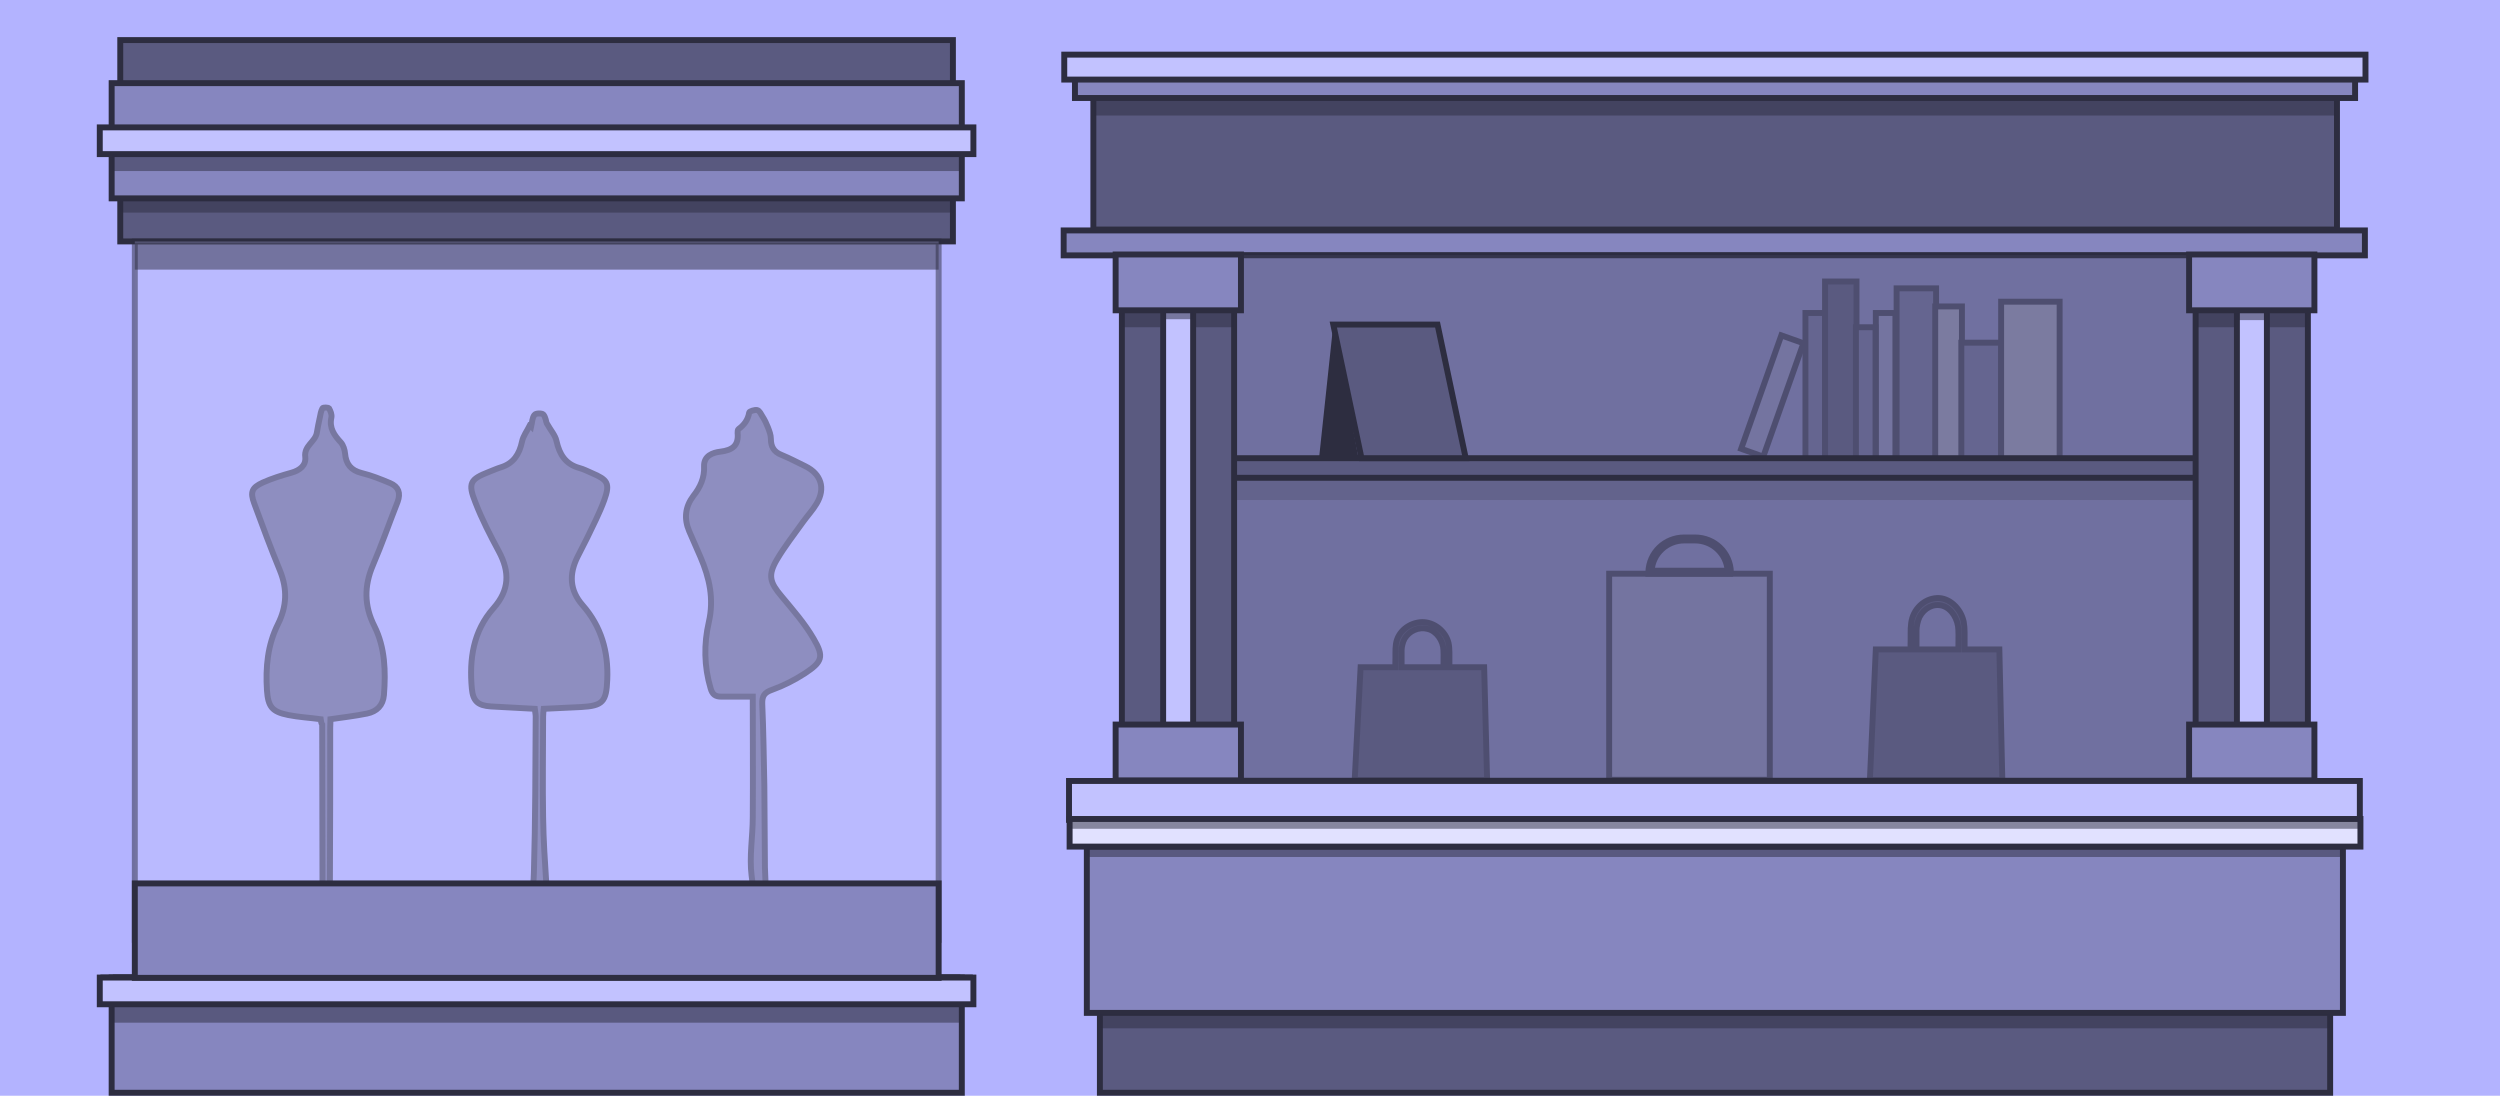 <?xml version="1.0" encoding="utf-8"?>
<!-- Generator: Adobe Illustrator 19.1.0, SVG Export Plug-In . SVG Version: 6.00 Build 0)  -->
<svg version="1.1" xmlns="http://www.w3.org/2000/svg" xmlns:xlink="http://www.w3.org/1999/xlink" x="0px" y="0px"
	 viewBox="0 0 841.9 369" style="enable-background:new 0 0 841.9 369;" xml:space="preserve">
<style type="text/css">
	.st0{fill:#FFD880;}
	.st1{fill:#FFCCDC;stroke:#873566;stroke-width:2;stroke-miterlimit:10;}
	.st2{fill:#80D8FF;}
	.st3{fill:#B3B3FF;}
	.st4{fill:#FFF9EB;stroke:#806B35;stroke-width:2;stroke-miterlimit:10;}
	.st5{fill:#FFE8B6;stroke:#806B35;stroke-width:2;stroke-miterlimit:10;}
	.st6{fill:#B78937;stroke:#806B35;stroke-width:2;stroke-miterlimit:10;}
	.st7{fill:#BFA873;stroke:#806B35;stroke-width:2;stroke-miterlimit:10;}
	.st8{fill:#403C30;}
	.st9{opacity:0.5;fill:#696044;}
	.st10{fill:#FFE099;stroke:#806B35;stroke-width:2;stroke-miterlimit:10;}
	.st11{fill:none;stroke:#806B35;stroke-width:2;stroke-miterlimit:10;}
	.st12{fill:#CCB98F;stroke:#806B35;stroke-width:2;stroke-miterlimit:10;}
	.st13{fill:#8F7E56;stroke:#806B35;stroke-width:2;stroke-miterlimit:10;}
	.st14{fill:#FFDD88;stroke:#806B35;stroke-width:2;stroke-miterlimit:10;}
	.st15{opacity:0.5;fill:#46402E;}
	.st16{opacity:0.75;fill:#403C30;}
	.st17{opacity:0.5;fill:#403C30;}
	.st18{fill:#FFE8B3;stroke:#806B35;stroke-width:2;stroke-miterlimit:10;}
	.st19{opacity:0.75;fill:#6B5F41;}
	.st20{fill:#806B35;}
	.st21{fill:#433426;}
	.st22{fill:#A38541;}
	.st23{fill:#56492B;}
	.st24{fill:#BF607D;stroke:#873566;stroke-width:2;stroke-miterlimit:10;}
	.st25{fill:#FF80A7;stroke:#873566;stroke-width:2;stroke-miterlimit:10;}
	.st26{fill:#FF99B9;stroke:#873566;stroke-width:2;stroke-miterlimit:10;}
	.st27{fill:#FFB3CA;stroke:#873566;stroke-width:2;stroke-miterlimit:10;}
	.st28{fill:#FFD9E6;stroke:#873566;stroke-width:2;stroke-miterlimit:10;}
	.st29{opacity:0.5;fill:#873566;}
	.st30{fill:#60303F;stroke:#873566;stroke-width:2;stroke-miterlimit:10;}
	.st31{opacity:0.75;fill:#8F7E56;}
	.st32{fill:#80D8FF;stroke:#244959;stroke-width:2;stroke-miterlimit:10;}
	.st33{fill:#60A2BF;stroke:#244959;stroke-width:2;stroke-miterlimit:10;}
	.st34{fill:#99E0FF;stroke:#244959;stroke-width:2;stroke-miterlimit:10;}
	.st35{fill:#B3E8FF;stroke:#244959;stroke-width:2;stroke-miterlimit:10;}
	.st36{fill:#E6F7FF;stroke:#244959;stroke-width:2;stroke-miterlimit:10;}
	.st37{fill:#8686BF;stroke:#2D2D40;stroke-width:2;stroke-miterlimit:10;}
	.st38{fill:#5A5A80;stroke:#2D2D40;stroke-width:2;stroke-miterlimit:10;}
	.st39{fill:#B3B3FF;stroke:#2D2D40;stroke-width:2;stroke-miterlimit:10;}
	.st40{fill:#C2C2FF;stroke:#2D2D40;stroke-width:2;stroke-miterlimit:10;}
	.st41{fill:#E1E1FF;stroke:#2D2D40;stroke-width:2;stroke-miterlimit:10;}
	.st42{fill:#10272B;}
	.st43{opacity:0.5;fill:#295059;stroke:#244959;stroke-width:2;stroke-miterlimit:10;}
	.st44{opacity:0.5;fill:#10272B;}
	.st45{opacity:0.5;fill:#10272B;stroke:#10353C;stroke-miterlimit:10;}
	.st46{opacity:0.33;fill:#407284;stroke:#244959;stroke-width:2;stroke-miterlimit:10;}
	.st47{fill:#10272B;stroke:#244959;stroke-width:2;stroke-miterlimit:10;}
	.st48{opacity:0.5;fill:#331127;}
	.st49{opacity:0.5;fill:#C2C2FF;stroke:#2D2D40;stroke-width:2;stroke-miterlimit:10;}
	.st50{opacity:0.5;fill:#2D2D40;}
	.st51{opacity:0.75;fill:#5A5A80;stroke:#2D2D40;stroke-width:2;stroke-miterlimit:10;}
	.st52{fill:#2D2D40;}
	.st53{opacity:0.2;fill:#2D2D40;}
	.st54{fill:#295059;stroke:#244959;stroke-width:2;stroke-miterlimit:10;}
	.st55{fill:none;}
	.st56{fill:#873566;}
	.st57{fill:#994A64;stroke:#873566;stroke-width:2;stroke-miterlimit:10;}
	.st58{fill:#B24F72;stroke:#873566;stroke-width:2;stroke-miterlimit:10;}
</style>
<g id="Calque_1">
	<rect y="-1.1" class="st3" width="841.9" height="370.1"/>
</g>
<g id="Calque_2">
	<g>
		<g>
			<g>
				<rect x="39" y="329.2" class="st38" width="283.4" height="32.9"/>
				<rect x="34.8" y="329.2" class="st37" width="291.8" height="6.2"/>
				<rect x="37.6" y="329.2" class="st37" width="286.3" height="38.8"/>
				<g>
					<path class="st38" d="M108,242.2c-3.7-0.5-7.4-0.7-10.9-1.4c-5.5-1.1-6.8-2.8-7.2-8.3c-0.5-7.7,0.2-15.3,3.7-22.3
						c3-6,3.2-11.8,0.7-18c-3.1-7.5-5.9-15.1-8.7-22.7c-1.4-3.8-0.8-5.3,2.9-7c3.1-1.4,6.4-2.4,9.6-3.3c2.9-0.8,5-2.5,4.7-5.3
						c-0.5-3.8,3.4-5.1,3.9-8.2c0.3-1.7,0.6-3.4,1-5.1c0.2-1.1,0.4-2.2,0.9-3.1c0.2-0.4,1.9-0.3,2.2,0c0.5,0.9,1,2.1,0.8,3.1
						c-0.8,3.6,1,6,3.2,8.4c0.8,0.9,1.3,2.5,1.4,3.7c0.3,3.6,2,5.7,5.6,6.6c3.3,0.8,6.5,2.1,9.6,3.4c2.8,1.2,3.6,3.3,2.5,6.3
						c-2.8,7.1-5.3,14.3-8.3,21.3c-3,7-3,13.7,0.5,20.6c3.6,7.2,3.8,15.2,3.2,23.1c-0.3,3.6-2.4,5.6-5.7,6.3
						c-4,0.8-8.1,1.3-12.3,1.9c0,0.9-0.1,2-0.1,3c0,17.1,0,34.3-0.1,51.4c0,2.8,1,4.4,3.5,5.3c4.2,1.6,6.5,4.8,7.1,9.3
						c0.2,1.1,1,2.1,1.7,3c0.7,0.9,1.5,1.7,2.3,2.5c-0.8,0.6-1.7,1.9-2.3,1.8c-1.2-0.2-2.8-1-3.2-2c-0.8-2.2-0.6-4.7-1.3-6.9
						c-0.6-1.6-1.7-3.4-3-4.4c-2.6-1.8-4.5-0.6-4.6,2.6c-0.1,2.2,0.2,4.5,0.1,6.7c-0.1,0.8-1,1.5-1.6,2.2c-0.5-0.8-1.4-1.5-1.5-2.3
						c-0.2-2.1,0.1-4.2-0.1-6.3c-0.1-1.1-0.7-2.7-1.5-3.2c-0.9-0.4-2.7-0.1-3.4,0.6c-1.2,1.2-2.2,2.9-2.7,4.6
						c-0.6,1.9-0.4,4-0.9,5.9c-0.5,2.1-2,3.2-4.2,2.2c-0.6-0.3-1.3-1.2-1.3-1.8c0-0.6,0.7-1.9,1.1-1.9c2.8-0.1,2.7-2.2,2.9-4
						c0.6-4.2,3-7,6.9-8.7c2.1-0.9,3.5-2,3.5-4.6c-0.1-17.7,0-35.5-0.1-53.2C108.2,243.6,108.1,242.9,108,242.2z"/>
					<path class="st38" d="M178.9,143.6c0.3-1.3,0.3-2.9,1.1-3.9c0.4-0.6,2.6-0.6,3-0.1c0.8,1,0.9,2.5,1.1,2.9
						c1.4,2.5,2.9,4.1,3.3,6c1,4.5,3,7.8,7.7,9.1c1.5,0.4,2.8,1.1,4.2,1.7c5.4,2.3,6.2,3.5,4.2,9.1c-1.6,4.4-3.8,8.6-5.8,12.8
						c-1,2.1-2.2,4.2-3.2,6.3c-2.9,5.8-2.7,11.3,1.7,16.3c6.3,7.2,8.7,15.6,8.3,25.1c-0.3,7.4-1.5,8.8-8.8,9.2
						c-4.1,0.2-8.2,0.4-12.6,0.6c-0.1,0.9-0.2,1.8-0.2,2.7c0,11.3-0.2,22.6,0,33.8c0.1,7.6,0.6,15.2,1.1,22.8
						c0.2,2.4,0.9,4.8,1.5,7.1c0.2,0.7,0.9,1.2,1.5,1.7c1.1,1.1,2.5,1.9,3.2,3.2c1.8,3.4,4.4,5.3,8.2,5.9c0.9,0.2,1.6,1.4,2.4,2.2
						c-1.2,0.1-2.5,0.6-3.5,0.2c-3.5-1.6-6.9-3.2-9-6.9c-0.8-1.4-3.1-1.9-5.5-3.3c0.1,2.4,0.3,3.5,0.2,4.6c-0.1,1.4-0.4,2.8-0.7,4.2
						c0,0.1-1.5,0.1-1.5-0.1c-0.3-1.4-0.5-2.9-0.6-4.3c-0.1-1,0.1-2,0.2-3.1c-2.9-0.8-4.9,0.3-6.1,2.6c-1.9,3.9-5.9,4.8-9.2,6.6
						c-0.6,0.3-1.8-0.4-2.8-0.6c0.6-0.7,1.1-1.8,1.9-1.9c4.1-0.7,7.2-2.6,9-6.5c0.1-0.3,0.4-0.6,0.7-0.8c5.5-3.6,5.7-9.6,5.9-15
						c0.5-17.5,0.5-35,0.6-52.5c0-0.8-0.2-1.6-0.3-2.6c-5-0.3-9.9-0.5-14.8-0.8c-4.3-0.3-6-1.7-6.4-6c-0.9-9.9,0.4-19.3,7.3-27.1
						c5.4-6.1,5.5-12.2,1.8-19.1c-2.9-5.4-5.7-10.8-7.9-16.5c-2.6-6.5-1.8-7.8,4.6-10.3c1.3-0.5,2.6-1.1,3.9-1.5
						c4.3-1.3,6.3-4.4,7.2-8.7c0.4-1.9,1.7-3.6,2.6-5.4C178.7,143.4,178.8,143.5,178.9,143.6z"/>
					<path class="st38" d="M273.9,317.5c-8,3-11.9-2.5-15.9-7.7c-0.3,0.2-0.6,0.5-0.9,0.7c0,1.9,0.1,3.9-0.1,5.8
						c0,0.6-0.8,1.2-1.2,1.8c-0.5-0.6-1.5-1.1-1.6-1.7c-0.2-2-0.1-3.9-0.1-5.9c-0.3-0.2-0.6-0.3-0.9-0.5c-1,1.1-2.3,2.1-3,3.3
						c-3,4.9-7.5,5.8-13.1,4.6c0.9-0.6,1.8-1.6,2.8-1.7c4.3-0.6,7.2-2.7,8.3-7c0.2-0.7,0.7-1.6,1.3-2c4.6-3.2,4.3-7.3,3.6-12.4
						c-0.8-6.4,0.4-13,0.4-19.6c0.1-13.6,0-27.1,0-40.6c-3.4,0-7,0-10.6,0c-2,0-3-0.7-3.6-2.8c-2.2-7.4-2.3-14.9-0.6-22.3
						c1.8-7.8,0.2-14.9-2.8-21.9c-1.2-2.9-2.6-5.8-3.8-8.7c-1.8-4.2-1.4-8.2,1.4-11.9c2.3-2.9,3.8-6.1,3.6-10
						c-0.1-3.5,2.9-4.6,5.5-4.9c4.1-0.5,6.2-2.1,5.8-6.3c0-0.4,0-1.1,0.3-1.3c1.9-1.4,3.2-3.1,3.6-5.6c0.1-0.4,1.9-1,2.7-0.8
						c0.8,0.2,1.3,1.4,1.8,2.2c0.7,1.1,1.3,2.3,1.8,3.6c0.5,1.3,1,2.6,1,3.9c0,2.6,1,4.4,3.6,5.4c2.7,1.1,5.3,2.5,8,3.8
						c5.3,2.6,6.9,7.4,3.8,12.6c-1.3,2.2-3.1,4.1-4.6,6.2c-3,4.2-6.2,8.3-8.8,12.7c-3.1,5.3-2.3,7.7,1.6,12.3
						c3.8,4.6,7.8,9.1,10.8,14.3c3.6,6.1,2.9,7.8-3,11.7c-3.4,2.2-7.1,4.1-11,5.5c-2.6,0.9-3.4,2.1-3.3,4.8
						c0.4,9.1,0.5,18.3,0.7,27.4c0.1,9.2,0.1,18.5,0.2,27.7c0.1,3.8,0.3,7.6,0.6,11.4c0.1,0.8,0.9,1.6,1.5,2.4
						c1.1,1.4,2.8,2.6,3.4,4.3c1.3,3.6,3.7,5.2,7.2,5.9C271.6,316.3,272.8,317,273.9,317.5z"/>
				</g>
				<rect x="33.6" y="329.2" class="st40" width="294.2" height="9"/>
				<rect x="39" y="31" class="st38" width="283.4" height="32.9"/>
				<rect x="34.8" y="44.3" class="st37" width="291.8" height="6.2"/>
				<rect x="40.5" y="13.5" class="st38" width="280.4" height="67.8"/>
				<rect x="37.6" y="28" class="st37" width="286.3" height="38.8"/>
				<rect x="33.6" y="42.9" class="st40" width="294.2" height="9"/>
				<rect x="45.4" y="81.3" class="st49" width="270.7" height="235.2"/>
				<rect x="45.4" y="297.5" class="st37" width="270.7" height="31.8"/>
			</g>
			<rect x="45.4" y="81.9" class="st50" width="270.7" height="8.9"/>
			<rect x="37.6" y="338.7" class="st50" width="286.3" height="5.7"/>
			<rect x="37.6" y="51.9" class="st50" width="286.3" height="5.7"/>
			<rect x="40.5" y="66.7" class="st50" width="280.4" height="4.9"/>
		</g>
		<g>
			<path class="st38" d="M499.8,224.7h-11.7c0-2,0-3.6,0-5.1c0-0.9-0.1-2.2-0.3-3.1c-1-4-4.9-7.1-9-7c-4.3,0.2-8.1,3.2-8.7,7.4
				c-0.3,1.8-0.1,4.4-0.2,6.2c0,0.3,0,1.6,0,1.6h-11.7l-2,38h44.6L499.8,224.7z M472,224.7c0-2,0-4,0-5.6c0-1.3,0.4-2.9,1-4
				c1.6-2.7,4.8-4.1,7.8-3.3c3,0.7,5.2,4,5.3,7.1c0.1,1.7,0,3.8,0,5.8H472z"/>
			<path class="st38" d="M673.3,218.7h-11.7c0-2,0-4.1,0-5.7c0-1.1-0.1-2.5-0.3-3.6c-1-4.6-4.9-8.2-9-8c-4.3,0.2-8.1,3.7-8.7,8.5
				c-0.3,2.1-0.1,4.9-0.2,7.1c0,0.3,0,1.7,0,1.7h-11.7l-2,44h44.6L673.3,218.7z M645.4,218.7c0-2,0-4.5,0-6.3c0-1.5,0.4-3.3,1-4.6
				c1.6-3.1,4.8-4.7,7.8-3.8c3,0.9,5.2,4.5,5.3,8.1c0.1,2,0,4.6,0,6.6H645.4z"/>
			<rect x="541.9" y="193.2" class="st40" width="54.1" height="69.4"/>
			<path class="st40" d="M582.8,193.2h-27.7l0-0.5c0.2-6.6,5.5-11.7,12.1-11.7h3.6c6.6,0,11.9,5.1,12.1,11.7L582.8,193.2z
				 M556.2,192.2h25.6c-0.4-5.8-5.2-10.2-11-10.2h-3.6C561.4,182,556.6,186.4,556.2,192.2z"/>
			<rect x="368.2" y="29.8" class="st38" width="418.8" height="47.5"/>
			<rect x="362" y="24.1" class="st37" width="431.1" height="8.9"/>
			<rect x="358.4" y="18.4" class="st40" width="438.2" height="8.4"/>
			<rect x="358.2" y="77.6" class="st37" width="438.2" height="8.4"/>
			<g>
				<g>
					<rect x="608" y="105.4" class="st37" width="6.6" height="49.9"/>
					<rect x="631.7" y="105.4" class="st40" width="6.6" height="49.9"/>
					<rect x="614.6" y="94.8" class="st38" width="10.6" height="60.5"/>
					<rect x="638.7" y="97.1" class="st37" width="13.3" height="58.2"/>
					<rect x="651.7" y="103.2" class="st41" width="9" height="52.1"/>
					<rect x="660.5" y="115.4" class="st37" width="13.4" height="39.9"/>
					<rect x="673.9" y="101.6" class="st41" width="19.7" height="53.7"/>
					<rect x="625" y="110.2" class="st37" width="6.6" height="45.1"/>
				</g>
				
					<rect x="592.6" y="113.1" transform="matrix(0.943 0.334 -0.334 0.943 78.828 -191.641)" class="st40" width="7.9" height="40.5"/>
			</g>
			<rect x="406.7" y="85.9" class="st51" width="346.5" height="177"/>
			<rect x="412.7" y="154.3" class="st38" width="328.8" height="6.6"/>
			<g>
				<rect x="377.8" y="99.9" class="st38" width="37.8" height="158.2"/>
				<rect x="391.7" y="99.9" class="st40" width="10.1" height="158.2"/>
				<rect x="375.7" y="85.7" class="st37" width="42.2" height="18.8"/>
				<rect x="375.7" y="244" class="st37" width="42.2" height="18.8"/>
				<rect x="739.4" y="99.9" class="st38" width="37.8" height="158.2"/>
				<rect x="753.3" y="99.9" class="st40" width="10.1" height="158.2"/>
				<rect x="737.2" y="85.7" class="st37" width="42.2" height="18.8"/>
				<rect x="737.2" y="244" class="st37" width="42.2" height="18.8"/>
			</g>
			<rect x="370.4" y="269.9" class="st38" width="414.3" height="98.1"/>
			<rect x="366" y="285.1" class="st37" width="423" height="56"/>
			<rect x="360" y="263" class="st40" width="434.7" height="13.1"/>
			<rect x="360.2" y="275.8" class="st41" width="434.7" height="9.3"/>
			<polygon class="st52" points="444.2,154.3 449,109.3 457.4,153.8 			"/>
			<polygon class="st38" points="493.6,154.3 458.5,154.3 449,109.3 484.1,109.3 			"/>
			<rect x="368.2" y="34" class="st50" width="418.8" height="4.9"/>
			<rect x="360.2" y="275.8" class="st50" width="434.5" height="3.3"/>
			<rect x="366" y="285.3" class="st50" width="423" height="3.3"/>
			<rect x="370.4" y="341.5" class="st50" width="414.3" height="4.8"/>
			<rect x="415.7" y="161.6" class="st53" width="323.7" height="6.8"/>
			<rect x="402.6" y="105.4" class="st50" width="13" height="4.8"/>
		</g>
		<rect x="377.8" y="105.4" class="st50" width="13" height="4.8"/>
		<rect x="391.7" y="105.1" class="st50" width="10.1" height="2.4"/>
		<rect x="739.8" y="105.4" class="st50" width="13" height="4.8"/>
		<rect x="763.8" y="105.4" class="st50" width="13" height="4.8"/>
		<rect x="752.9" y="105.4" class="st50" width="10.1" height="2.4"/>
	</g>
</g>
<g id="Calque_3">
</g>
</svg>
